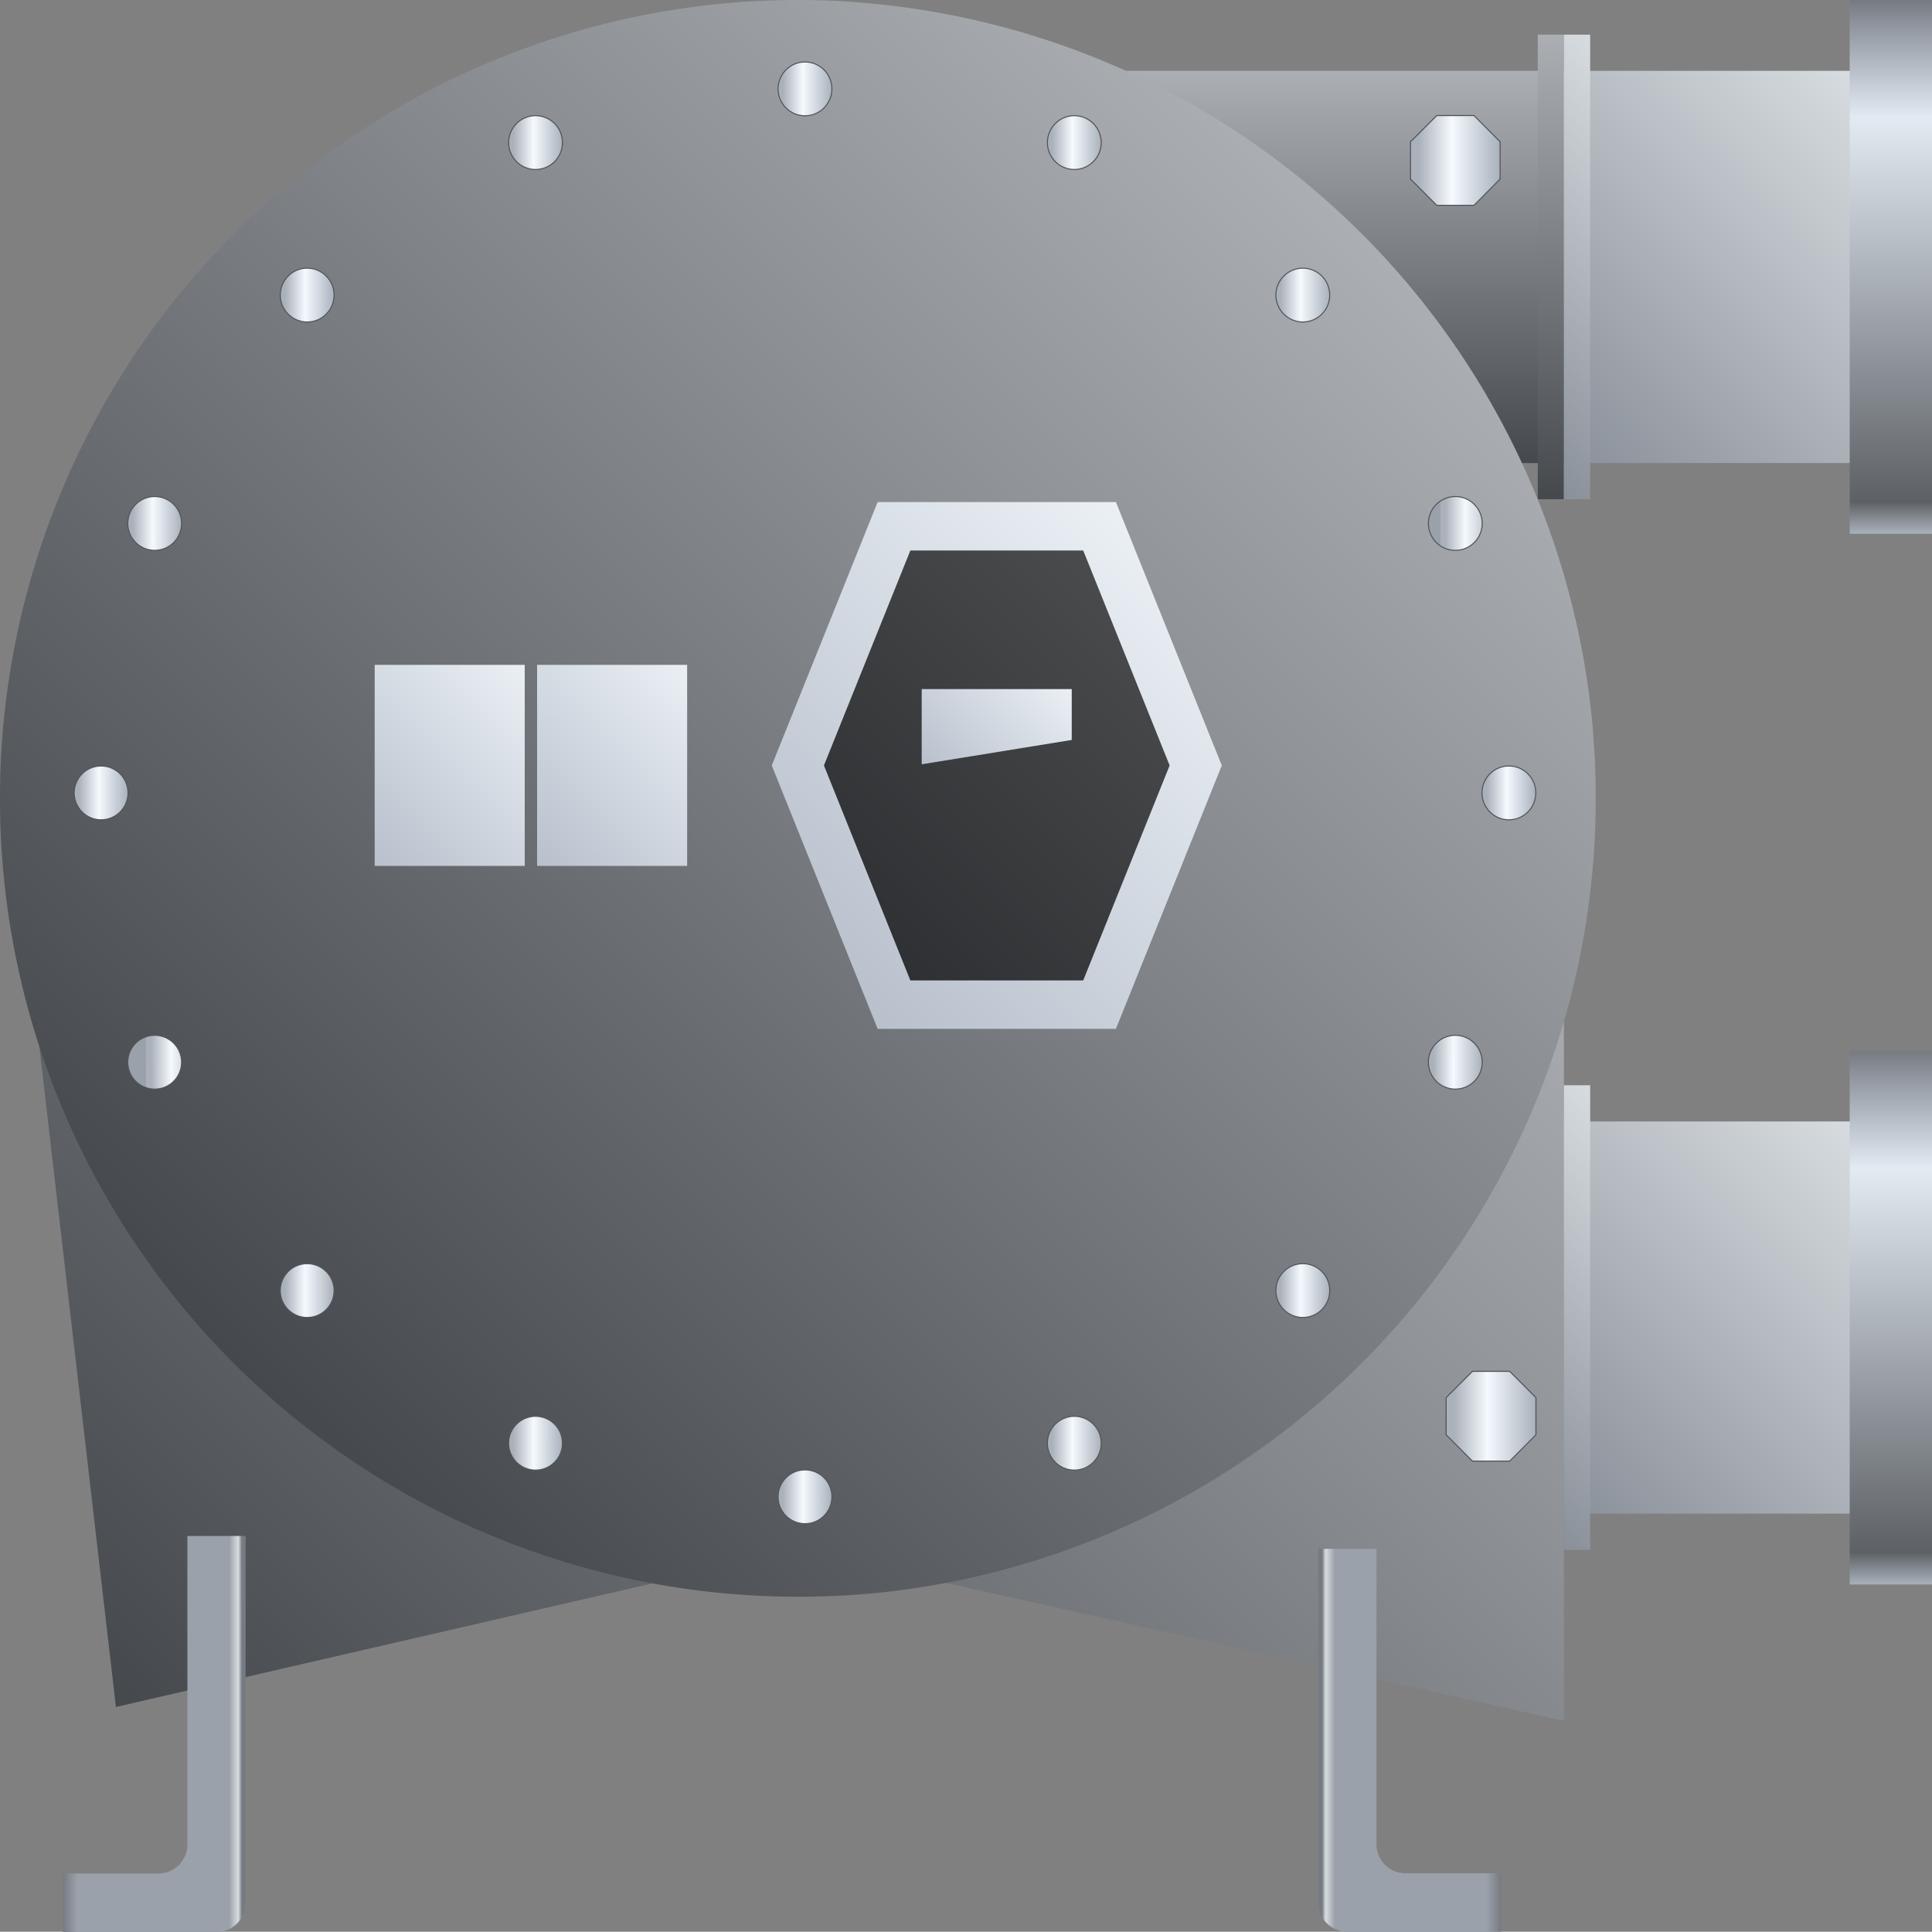 <svg xmlns="http://www.w3.org/2000/svg" xmlns:xlink="http://www.w3.org/1999/xlink" viewBox="0 0 150 149.98">
    <rect x="0" y="0" width="150" height="149.98" fill="#808080" stroke="none"/>
    <defs>
        <style>
            .cls-1 {
                fill: url(#未命名的渐变_32);
            }

            .cls-2 {
                fill: url(#未命名的渐变_32-2);
            }

            .cls-3 {
                fill: url(#未命名的渐变_5);
            }

            .cls-4 {
                fill: url(#未命名的渐变_32-3);
            }

            .cls-5 {
                fill: url(#未命名的渐变_5-2);
            }

            .cls-6 {
                fill: url(#未命名的渐变_9);
            }

            .cls-11,
            .cls-13,
            .cls-14,
            .cls-15,
            .cls-16,
            .cls-17,
            .cls-18,
            .cls-19,
            .cls-20,
            .cls-21,
            .cls-22,
            .cls-23,
            .cls-24,
            .cls-25,
            .cls-26,
            .cls-27,
            .cls-28,
            .cls-7 {
                stroke: #505458;
                stroke-miterlimit: 10;
                stroke-width: 0.08px;
            }

            .cls-7 {
                fill: url(#未命名的渐变_303);
            }

            .cls-8 {
                fill: url(#未命名的渐变_5-3);
            }

            .cls-9 {
                fill: url(#未命名的渐变_5-4);
            }

            .cls-10 {
                fill: url(#未命名的渐变_9-2);
            }

            .cls-11 {
                fill: url(#未命名的渐变_303-2);
            }

            .cls-12 {
                fill: url(#未命名的渐变_32-4);
            }

            .cls-13 {
                fill: url(#未命名的渐变_303-3);
            }

            .cls-14 {
                fill: url(#未命名的渐变_303-4);
            }

            .cls-15 {
                fill: url(#未命名的渐变_303-5);
            }

            .cls-16 {
                fill: url(#未命名的渐变_303-6);
            }

            .cls-17 {
                fill: url(#未命名的渐变_303-7);
            }

            .cls-18 {
                fill: url(#未命名的渐变_303-8);
            }

            .cls-19 {
                fill: url(#未命名的渐变_303-9);
            }

            .cls-20 {
                fill: url(#未命名的渐变_303-10);
            }

            .cls-21 {
                fill: url(#未命名的渐变_303-11);
            }

            .cls-22 {
                fill: url(#未命名的渐变_303-12);
            }

            .cls-23 {
                fill: url(#未命名的渐变_303-13);
            }

            .cls-24 {
                fill: url(#未命名的渐变_303-14);
            }

            .cls-25 {
                fill: url(#未命名的渐变_303-15);
            }

            .cls-26 {
                fill: url(#未命名的渐变_303-16);
            }

            .cls-27 {
                fill: url(#未命名的渐变_303-17);
            }

            .cls-28 {
                fill: url(#未命名的渐变_303-18);
            }

            .cls-29 {
                fill: url(#未命名的渐变_3);
            }

            .cls-30 {
                fill: url(#未命名的渐变_3-2);
            }

            .cls-31 {
                fill: url(#未命名的渐变_111);
            }

            .cls-32 {
                fill: url(#未命名的渐变_111-2);
            }

            .cls-33 {
                fill: url(#未命名的渐变_111-3);
            }

            .cls-34 {
                fill: url(#未命名的渐变_137);
            }

            .cls-35 {
                fill: url(#未命名的渐变_111-4);
            }

            .cls-36 {
                opacity: 0.2;
            }
        </style>
        <linearGradient id="未命名的渐变_32" x1="107.74" y1="57.05" x2="20.63" y2="144.16" gradientUnits="userSpaceOnUse">
            <stop offset="0" stop-color="#abafb3" />
            <stop offset="1" stop-color="#45484d" />
        </linearGradient>
        <linearGradient id="未命名的渐变_32-2" x1="102.44" y1="5.5" x2="102.44" y2="35.94" xlink:href="#未命名的渐变_32" />
        <linearGradient id="未命名的渐变_5" x1="145.83" y1="7.51" x2="119.41" y2="33.93" gradientUnits="userSpaceOnUse">
            <stop offset="0" stop-color="#d7dce0" />
            <stop offset="1" stop-color="#8a9099" />
        </linearGradient>
        <linearGradient id="未命名的渐变_32-3" x1="120.41" y1="2.68" x2="120.41" y2="38.76" xlink:href="#未命名的渐变_32" />
        <linearGradient id="未命名的渐变_5-2" x1="131.97" y1="11.19" x2="112.92" y2="30.25" xlink:href="#未命名的渐变_5" />
        <linearGradient id="未命名的渐变_9" x1="146.81" x2="146.81" y2="41.44" gradientUnits="userSpaceOnUse">
            <stop offset="0" stop-color="#767b82" />
            <stop offset="0.07" stop-color="#9ba1ab" />
            <stop offset="0.22" stop-color="#e2eaf2" />
            <stop offset="0.94" stop-color="#5d6166" />
            <stop offset="1" stop-color="#a9b1bb" />
        </linearGradient>
        <linearGradient id="未命名的渐变_303" x1="109.51" y1="12.45" x2="116.48" y2="12.45" gradientUnits="userSpaceOnUse">
            <stop offset="0" stop-color="#9ba1ab" />
            <stop offset="0" stop-color="#abb1ba" />
            <stop offset="0.09" stop-color="#abb1ba" />
            <stop offset="0.46" stop-color="#f5faff" />
            <stop offset="1" stop-color="#a9b1bb" />
        </linearGradient>
        <linearGradient id="未命名的渐变_5-3" x1="145.83" y1="89.09" x2="119.41" y2="115.51" xlink:href="#未命名的渐变_5" />
        <linearGradient id="未命名的渐变_5-4" x1="131.97" y1="92.77" x2="112.92" y2="111.82" xlink:href="#未命名的渐变_5" />
        <linearGradient id="未命名的渐变_9-2" x1="146.81" y1="81.57" x2="146.81" y2="123.02" xlink:href="#未命名的渐变_9" />
        <linearGradient id="未命名的渐变_303-2" x1="112.28" y1="109.96" x2="119.25" y2="109.96" xlink:href="#未命名的渐变_303" />
        <linearGradient id="未命名的渐变_32-4" x1="105.74" y1="18.15" x2="18.14" y2="105.75" xlink:href="#未命名的渐变_32" />
        <linearGradient id="未命名的渐变_303-3" x1="104.8" y1="-282.28" x2="107.76" y2="-279.32"
            gradientTransform="translate(185.91 389.92) rotate(-45)" xlink:href="#未命名的渐变_303" />
        <linearGradient id="未命名的渐变_303-4" x1="182.09" y1="-359.57" x2="185.05" y2="-356.61"
            gradientTransform="translate(185.91 389.92) rotate(-45)" xlink:href="#未命名的渐变_303" />
        <linearGradient id="未命名的渐变_303-5" x1="57.84" y1="-272.07" x2="54.88" y2="-269.11"
            gradientTransform="translate(348.34 -89.93) rotate(-135)" xlink:href="#未命名的渐变_303" />
        <linearGradient id="未命名的渐变_303-6" x1="135.13" y1="-349.36" x2="132.17" y2="-346.4"
            gradientTransform="translate(348.34 -89.93) rotate(-135)" xlink:href="#未命名的渐变_303" />
        <linearGradient id="未命名的渐变_303-7" x1="83.43" y1="-267.45" x2="83.43" y2="-263.26"
            gradientTransform="translate(366.5 183.64) rotate(-90)" xlink:href="#未命名的渐变_303" />
        <linearGradient id="未命名的渐变_303-8" x1="160.72" y1="-344.74" x2="160.72" y2="-340.55"
            gradientTransform="translate(366.5 183.64) rotate(-90)" xlink:href="#未命名的渐变_303" />
        <linearGradient id="未命名的渐变_303-9" x1="43" y1="-293.43" x2="38.82" y2="-293.43"
            gradientTransform="translate(142.05 -270.52) rotate(180)" xlink:href="#未命名的渐变_303" />
        <linearGradient id="未命名的渐变_303-10" x1="120.29" y1="-370.72" x2="116.11" y2="-370.72"
            gradientTransform="translate(142.05 -270.52) rotate(180)" xlink:href="#未命名的渐变_303" />
        <linearGradient id="未命名的渐变_303-11" x1="95.59" y1="-272.74" x2="97.19" y2="-268.87"
            gradientTransform="translate(296.72 304.74) rotate(-67.5)" xlink:href="#未命名的渐变_303" />
        <linearGradient id="未命名的渐变_303-12" x1="172.88" y1="-350.03" x2="174.48" y2="-346.16"
            gradientTransform="translate(296.72 304.74) rotate(-67.5)" xlink:href="#未命名的渐变_303" />
        <linearGradient id="未命名的渐变_303-13" x1="48.3" y1="-281.27" x2="44.43" y2="-279.67"
            gradientTransform="matrix(-0.92, -0.38, 0.38, -0.92, 263.16, -200.74)" xlink:href="#未命名的渐变_303" />
        <linearGradient id="未命名的渐变_303-14" x1="125.59" y1="-358.57" x2="121.72" y2="-356.96"
            gradientTransform="matrix(-0.92, -0.38, 0.38, -0.92, 263.16, -200.74)" xlink:href="#未命名的渐变_303" />
        <linearGradient id="未命名的渐变_303-15" x1="70.18" y1="-267.21" x2="68.57" y2="-263.34"
            gradientTransform="translate(384.63 45.05) rotate(-112.5)" xlink:href="#未命名的渐变_303" />
        <linearGradient id="未命名的渐变_303-16" x1="147.47" y1="-344.5" x2="145.86" y2="-340.63"
            gradientTransform="translate(384.63 45.05) rotate(-112.5)" xlink:href="#未命名的渐变_303" />
        <linearGradient id="未命名的渐变_303-17" x1="42.77" y1="-306.69" x2="38.9" y2="-308.29"
            gradientTransform="translate(3.47 -288.65) rotate(157.5)" xlink:href="#未命名的渐变_303" />
        <linearGradient id="未命名的渐变_303-18" x1="120.06" y1="-383.98" x2="116.19" y2="-385.58"
            gradientTransform="translate(3.47 -288.65) rotate(157.5)" xlink:href="#未命名的渐变_303" />
        <linearGradient id="未命名的渐变_3" x1="4.88" y1="134.61" x2="19.07" y2="134.61" gradientUnits="userSpaceOnUse">
            <stop offset="0" stop-color="#767b82" />
            <stop offset="0.08" stop-color="#9ba1ab" />
            <stop offset="0.91" stop-color="#9ba1ab" />
            <stop offset="0.96" stop-color="#d7dce0" />
            <stop offset="0.98" stop-color="#767b82" />
        </linearGradient>
        <linearGradient id="未命名的渐变_3-2" x1="32.14" y1="135.11" x2="46.33" y2="135.11"
            gradientTransform="matrix(-1, 0, 0, 1, 148.69, 0)" xlink:href="#未命名的渐变_3" />
        <linearGradient id="未命名的渐变_111" x1="41.74" y1="52.61" x2="28.1" y2="66.24" gradientUnits="userSpaceOnUse">
            <stop offset="0" stop-color="#ebf0f5" />
            <stop offset="1" stop-color="#b8c0cc" />
        </linearGradient>
        <linearGradient id="未命名的渐变_111-2" x1="54.34" y1="52.61" x2="40.71" y2="66.24" xlink:href="#未命名的渐变_111" />
        <linearGradient id="未命名的渐变_111-3" x1="92.24" y1="44.58" x2="62.54" y2="74.28" xlink:href="#未命名的渐变_111" />
        <linearGradient id="未命名的渐变_137" x1="89.09" y1="47.73" x2="65.69" y2="71.13" gradientUnits="userSpaceOnUse">
            <stop offset="0" stop-color="#494b4d" />
            <stop offset="1" stop-color="#2e3033" />
        </linearGradient>
        <linearGradient id="未命名的渐变_111-4" x1="81.29" y1="51.57" x2="72.55" y2="60.32" xlink:href="#未命名的渐变_111" />
    </defs>
    <title>Contamination-free positive displacement pump(无污染容积泵)</title>
    <g id="图层_2" data-name="图层 2">
        <g id="图层_6" data-name="图层 6">
            <g id="Contamination-free_positive_displacement_pump_无污染容积泵_"
                data-name="Contamination-free positive displacement pump(无污染容积泵)">
                <polygon class="cls-1"
                    points="121.42 133.61 61.95 120.33 9 132.53 2.04 72.5 121.42 70.73 121.42 133.61" />
                <polygon class="cls-2"
                    points="119.96 5.5 116.47 5.5 81.42 5.5 81.42 35.95 116.47 35.95 119.96 35.95 123.46 35.95 123.46 5.5 119.96 5.5" />
                <polygon class="cls-3"
                    points="141.95 5.5 140.09 5.5 121.42 5.5 121.42 35.95 140.09 35.95 141.95 35.95 143.81 35.95 143.81 5.5 141.95 5.5" />
                <polygon class="cls-4"
                    points="121.25 2.69 121.08 2.69 119.39 2.69 119.39 38.76 121.08 38.76 121.25 38.76 121.42 38.76 121.42 2.69 121.25 2.69" />
                <polygon class="cls-5"
                    points="123.29 2.69 123.13 2.69 121.42 2.69 121.42 38.76 123.13 38.76 123.29 38.76 123.46 38.76 123.46 2.69 123.29 2.69" />
                <polygon class="cls-6"
                    points="149.47 0 148.94 0 143.61 0 143.61 41.44 148.94 41.44 149.47 41.44 150 41.44 150 0 149.47 0" />
                <polygon class="cls-7"
                    points="114.44 8.97 111.55 8.97 109.51 11.01 109.51 13.9 111.55 15.94 114.44 15.94 116.47 13.9 116.47 11.01 114.44 8.97" />
                <polygon class="cls-8"
                    points="141.95 87.07 140.09 87.07 121.42 87.07 121.42 117.52 140.09 117.52 141.95 117.52 143.81 117.52 143.81 87.07 141.95 87.07" />
                <polygon class="cls-9"
                    points="123.29 84.26 123.13 84.26 121.42 84.26 121.42 120.33 123.13 120.33 123.29 120.33 123.46 120.33 123.46 84.26 123.29 84.26" />
                <polygon class="cls-10"
                    points="149.47 81.57 148.94 81.57 143.61 81.57 143.61 123.02 148.94 123.02 149.47 123.02 150 123.02 150 81.57 149.47 81.57" />
                <polygon class="cls-11"
                    points="117.21 106.47 114.32 106.47 112.28 108.51 112.28 111.4 114.32 113.44 117.21 113.44 119.25 111.4 119.25 108.51 117.21 106.47" />
                <path class="cls-12"
                    d="M123.7,57.17a1.27,1.27,0,0,1,0-.2h0A62,62,0,0,0,67.48.26C65.67.08,63.81,0,61.93,0c-1.49,0-3,.06-4.41.16A62,62,0,0,0,.2,57h0C.06,58.61,0,60.28,0,62s.06,3.33.2,5a61.92,61.92,0,0,0,57.32,56.81c1.45.1,2.92.16,4.41.16,1.88,0,3.74-.08,5.55-.24a62,62,0,0,0,56.21-56.73c.14-1.63.2-3.29.2-5S123.83,58.74,123.7,57.17Z" />
                <circle class="cls-13" cx="62.5" cy="116.21" r="2.09" />
                <circle class="cls-14" cx="62.5" cy="6.9" r="2.09" />
                <circle class="cls-15" cx="117.15" cy="61.56" r="2.09" />
                <circle class="cls-16" cx="7.85" cy="61.56" r="2.09" />
                <circle class="cls-17" cx="101.15" cy="100.2" r="2.09" />
                <circle class="cls-18" cx="23.85" cy="22.91" r="2.09" />
                <circle class="cls-19" cx="101.15" cy="22.91" r="2.09" />
                <circle class="cls-20" cx="23.85" cy="100.2" r="2.09" />
                <circle class="cls-21" cx="83.41" cy="112.05" r="2.09" />
                <circle class="cls-22" cx="41.58" cy="11.07" r="2.09" />
                <circle class="cls-23" cx="112.99" cy="40.64" r="2.09" />
                <circle class="cls-24" cx="12.01" cy="82.47" r="2.09" />
                <circle class="cls-25" cx="112.99" cy="82.47" r="2.09" />
                <circle class="cls-26" cx="12.01" cy="40.64" r="2.09" />
                <circle class="cls-27" cx="83.41" cy="11.07" r="2.09" />
                <circle class="cls-28" cx="41.58" cy="112.05" r="2.09" />
                <path class="cls-29"
                    d="M19.07,119.25v28.47A2.26,2.26,0,0,1,16.81,150H4.88v-4.54h7.41a2.26,2.26,0,0,0,2.26-2.26V119.25Z" />
                <path class="cls-30"
                    d="M102.35,120.25v27.47a2.26,2.26,0,0,0,2.26,2.26h11.93v-4.54h-7.41a2.26,2.26,0,0,1-2.26-2.26V120.25Z" />
                <rect class="cls-31" x="29.09" y="51.62" width="11.65" height="15.61" />
                <rect class="cls-32" x="41.7" y="51.62" width="11.65" height="15.61" />
                <polygon class="cls-33"
                    points="68.14 79.88 59.92 59.43 68.14 38.98 86.64 38.98 94.86 59.43 86.64 79.88 68.14 79.88" />
                <polygon class="cls-34"
                    points="84.1 42.74 70.68 42.74 63.97 59.43 70.68 76.12 84.1 76.12 90.81 59.43 84.1 42.74" />
                <polygon class="cls-35" points="83.21 57.45 71.56 59.34 71.56 53.5 83.21 53.5 83.21 57.45" />
                
            </g>
        </g>
    </g>
</svg>